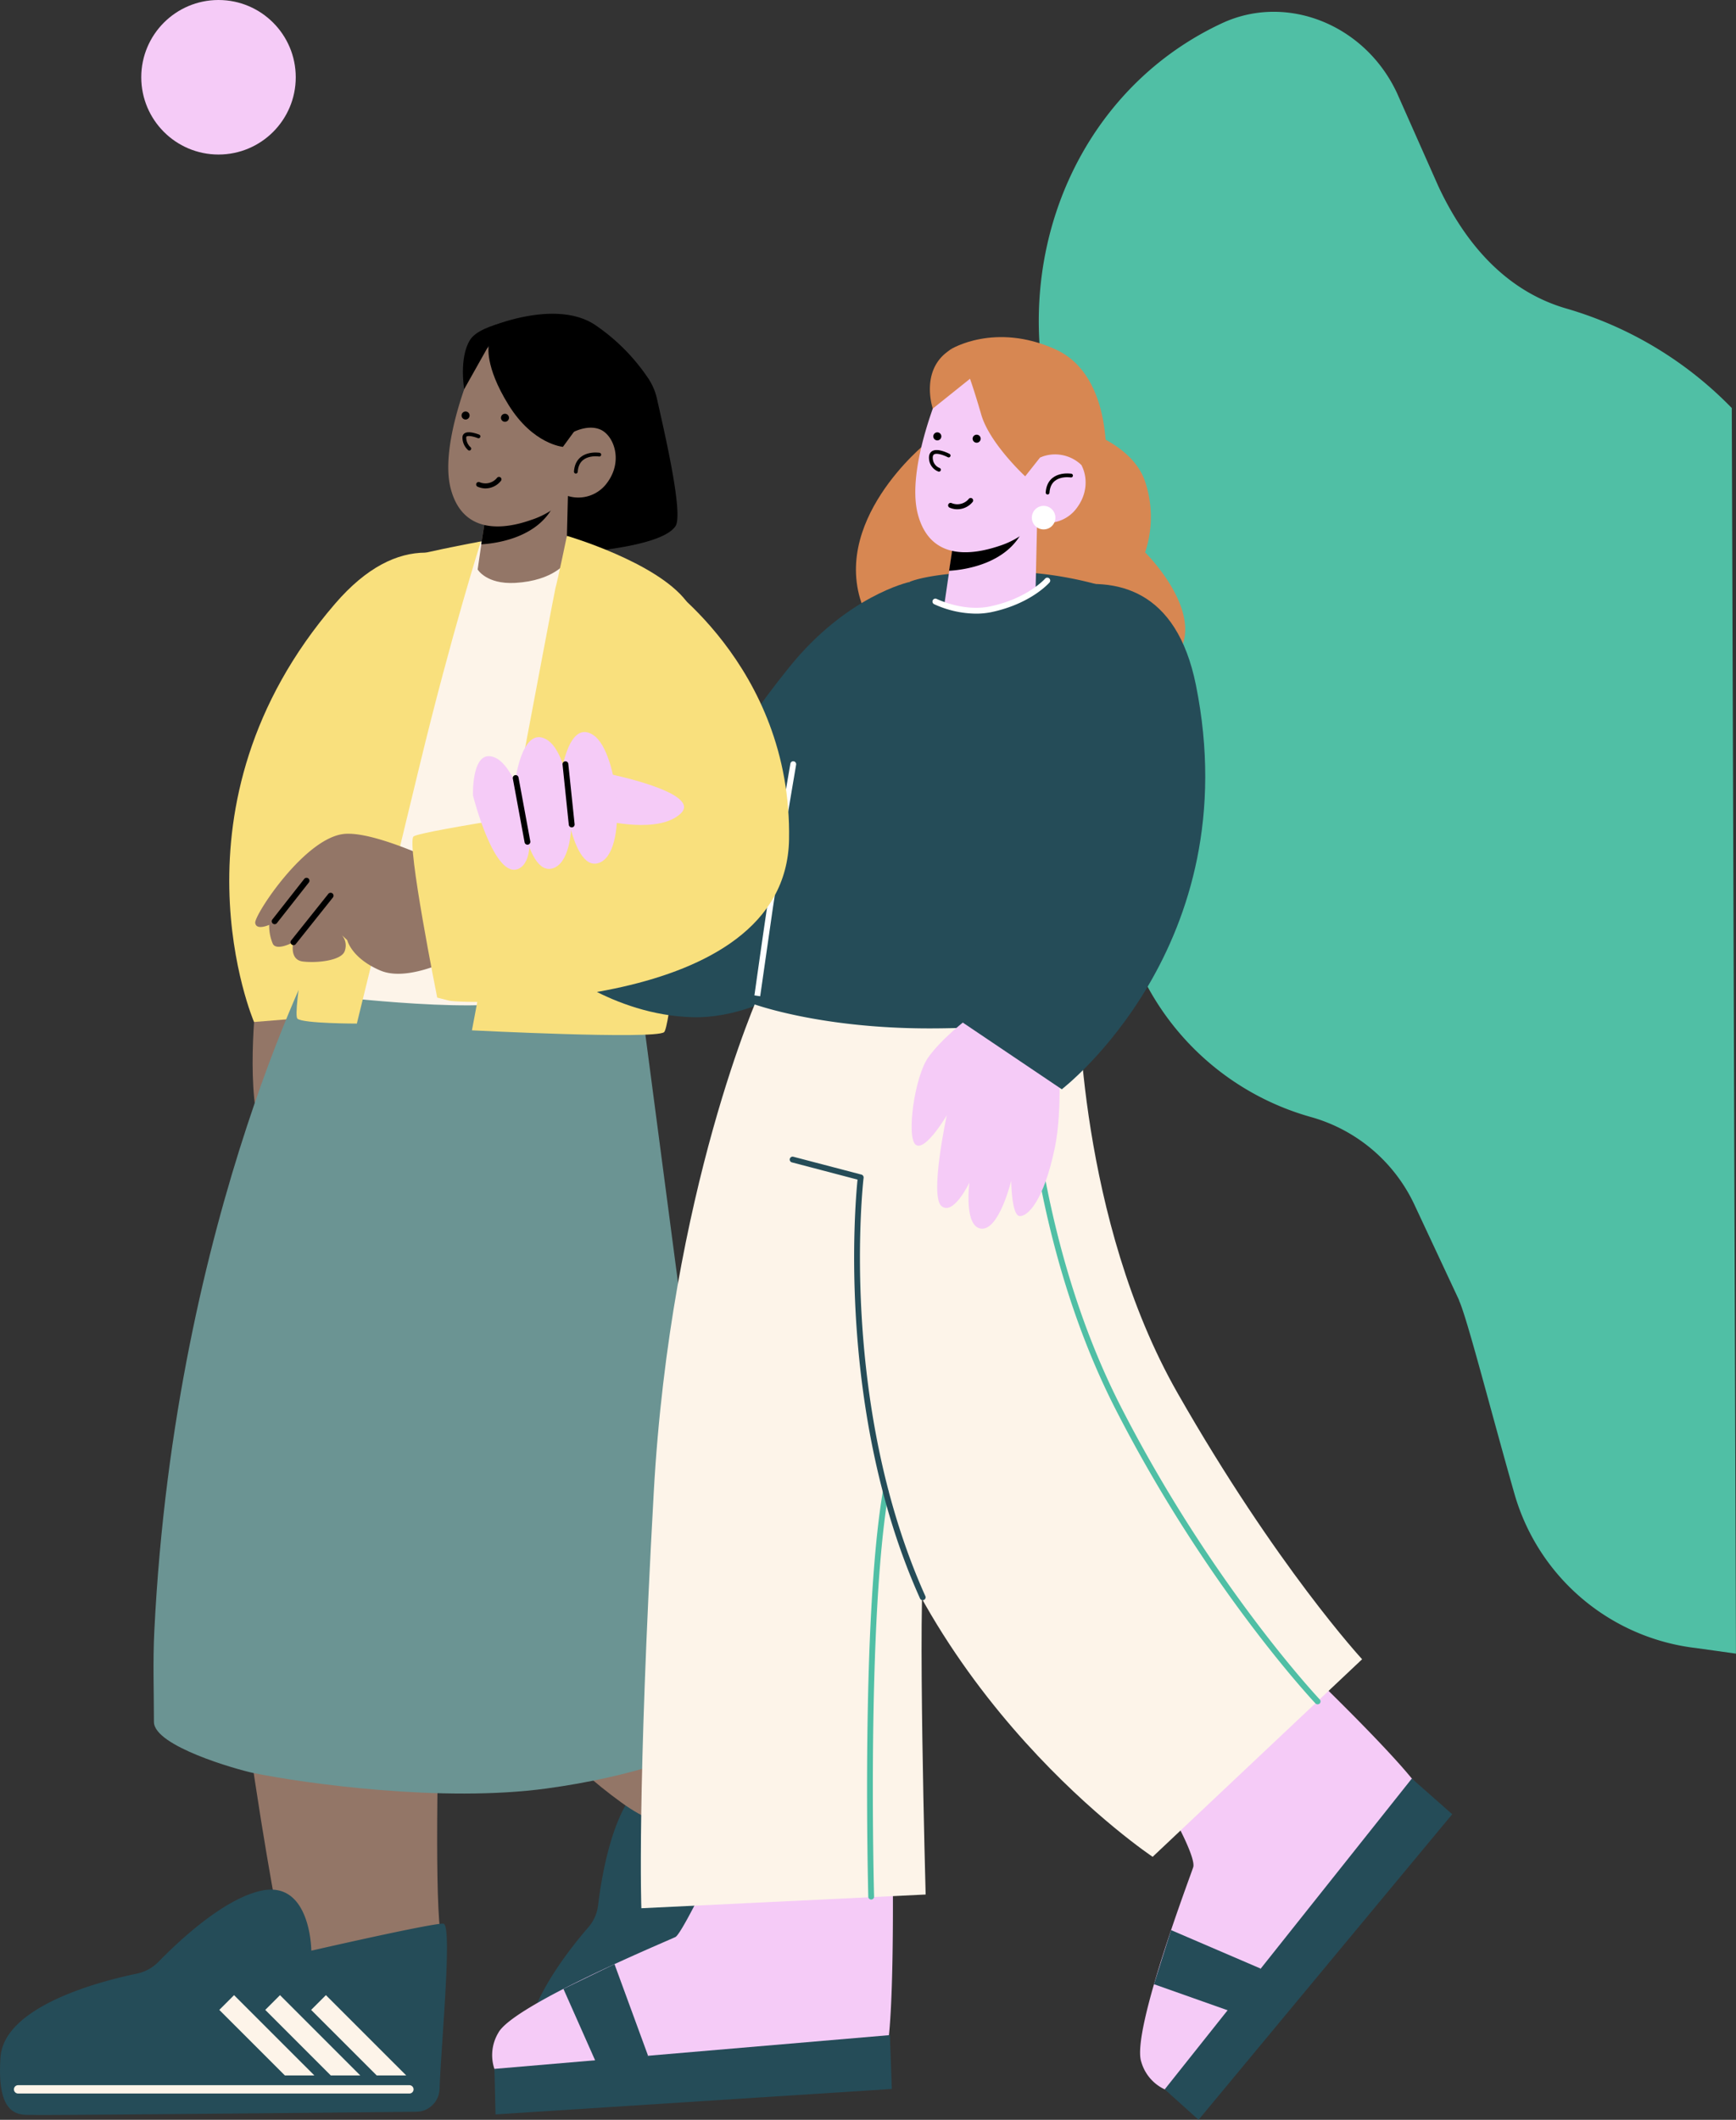 <svg id="Layer_1" data-name="Layer 1" xmlns="http://www.w3.org/2000/svg" width="349.49" height="426.62" viewBox="0 0 349.49 426.62">
  <rect x="0" y="0" width="349.49" height="426.62" fill="#333333" stroke="none"/>
  <defs>
    <style>
      .clse-1 {
        fill: #50bfa5;
      }

      .clse-2 {
        fill: #937667;
      }

      .clse-3 {
        fill: #f9e07d;
      }

      .clse-4 {
        fill: #254c58;
      }

      .clse-5 {
        fill: #d78752;
      }

      .clse-6 {
        fill: #f5cbf7;
      }

      .clse-7 {
        fill: #fdf4e9;
      }

      .clse-8 {
        fill: #6b9493;
      }

      .clse-9 {
        fill: #fff;
      }

      .clse-10, .clse-11 {
        fill: none;
        stroke-linecap: round;
      }

      .clse-10 {
        stroke: #000;
        stroke-linejoin: round;
        stroke-width: 0.76px;
      }

      .clse-11 {
        stroke: #fdf4e9;
        stroke-miterlimit: 10;
        stroke-width: 1.68px;
      }
    </style>
  </defs>
  <path class="clse-1" d="M1311.22,474.71l-8.89-19a32.76,32.76,0,0,0-20.83-17.87A54,54,0,0,1,1247,408.61l-6.28-13.43c-4.43-9.47-3.73-20.55,2.1-28.65a32.34,32.34,0,0,0,2.6-32.54l-11.9-25.47c-16.29-34.83-2.9-75.5,29.9-90.82,13-6.09,28.81.19,35.27,14l8.35,18.81c7.09,15.15,16.71,22,25.85,24.61a76,76,0,0,1,33.21,20l.84,250.68-8-1.12a43.24,43.24,0,0,1-36.58-31c-4.79-16.78-9.55-35.47-11.17-38.95" transform="translate(-1017.46 -213)"/>
  <g>
    <path class="clse-2" d="M1069.4,410.43s-2.34,17.17-.14,27.82,5.35,13.78,7,13.67,1.74-7.08,1.74-7.08,2.34,10,5.9,9.67,2.48-9.27,2.48-9.27,3.13,6.77,5.58,4.79-.93-18.27-.93-18.27,4.31,7.44,6.22,5.94.31-13.65-2.39-17.55-8.12-8.08-8.12-8.08Z" transform="translate(-1017.46 -213)"/>
    <path class="clse-3" d="M1068.6,418.68s-18.69-43.52,16.29-84.15c25.67-29.83,47.23,14.55,47.23,14.55s-17.74,15.95-24.75,28.73c-6.92,12.6-13.77,38.84-13.77,38.84Z" transform="translate(-1017.46 -213)"/>
    <path d="M1116.72,278.56s13.08-5.43,20.79,0A39.77,39.77,0,0,1,1148,289.2a12.22,12.22,0,0,1,1.73,4.09c1.27,5.75,5.4,23.08,3.72,25.6-3.55,5.33-28.58,5.89-28.58,5.89l.91-33.94Z" transform="translate(-1017.46 -213)"/>
    <path class="clse-2" d="M1073.65,600.24s-17.11-88.48-7-105,41.31.53,41.31.53-4.49,100-1.42,108.3-27.33,7.18-27.33,7.18Z" transform="translate(-1017.46 -213)"/>
    <path class="clse-4" d="M1101.42,638a4.73,4.73,0,0,0,4.53-4.66c.42-10.24,2.62-33.13.75-33.2-2.38-.1-26.56,5.44-26.56,5.44s-.1-14.21-10.08-12.07c-7.65,1.65-16.79,10.31-20.63,14.25a8.62,8.62,0,0,1-4.4,2.44c-7.12,1.47-26.77,6.46-27.47,16.86-.86,12.72,4.3,11.47,6.68,11.57C1026.29,638.73,1084.87,638.18,1101.42,638Z" transform="translate(-1017.46 -213)"/>
    <path class="clse-4" d="M1195,589.17a4.51,4.51,0,0,0,.73-6.18c-5.63-8-17.28-26.74-18.75-25.71-1.87,1.31-17,19.6-17,19.6s-8.35-10.76-14.69-3.32c-4.87,5.7-6.79,17.62-7.42,22.85a8.22,8.22,0,0,1-1.93,4.42c-4.57,5.26-16.61,20.5-11.1,28.83,6.75,10.18,10,6.22,11.82,4.91C1138.21,633.44,1182.48,598.93,1195,589.17Z" transform="translate(-1017.46 -213)"/>
    <path class="clse-2" d="M1093.76,479.42s3.6,63.73,48.85,96.38c36.3,26.2,10.64-75.18,10.64-75.18l-30.7-21.2Z" transform="translate(-1017.46 -213)"/>
    <path class="clse-5" d="M1203.84,302.23s-19.91,16-12.35,33.68c7.32,17.13,22.12,9.15,22.12,9.15L1212.38,305Z" transform="translate(-1017.46 -213)"/>
    <path class="clse-5" d="M1234.7,299.26s10.7,2.88,13.29,10.66a22.43,22.43,0,0,1,0,14.25s14.71,14.46,4.42,22.91-26.16,4.59-26.16,4.59l-6-53.39Z" transform="translate(-1017.46 -213)"/>
    <path class="clse-6" d="M1164,582.78s-9.06,19.3-10.56,20.05-32.7,13.67-35.67,19.3a8.75,8.75,0,0,0,.49,9.68s74.57-2.8,77-4.29,1.92-39.13,1.92-39.13Z" transform="translate(-1017.46 -213)"/>
    <polygon class="clse-4" points="99.54 416.37 179.16 409.57 179.54 420.41 99.76 425.53 99.54 416.37"/>
    <polygon class="clse-4" points="113.43 400.27 123.71 395.29 130.47 413.73 120.74 416.75 113.43 400.27"/>
    <path class="clse-6" d="M1254.85,580.88s3.32,6.29,2.83,7.89-12.52,33.15-10.46,39.18a8.75,8.75,0,0,0,7.37,6.3s49.18-56.14,49.78-58.93-22.49-25-22.49-25Z" transform="translate(-1017.46 -213)"/>
    <polygon class="clse-4" points="234.48 420.49 284.23 357.94 292.36 365.12 241.29 426.62 234.48 420.49"/>
    <polygon class="clse-4" points="232.32 399.33 235.76 388.44 253.8 396.19 249.31 405.34 232.32 399.33"/>
    <path class="clse-7" d="M1234.57,413.75s0,44.61,19.94,79.58,37.17,53.6,37.17,53.6l-42.17,39.76s-48.28-32.11-60.22-88.12-.22-86.65-.22-86.65Z" transform="translate(-1017.46 -213)"/>
    <path class="clse-8" d="M1164.11,546.84c.1.66.22,1.38.37,2.16.88,4.56,3.14,11.72.31,13.13-7.87,3.92-20,8.45-37.22,10.8-21,2.89-48.76-1-59.12-3.11-3.25-.68-20-5.4-20-10.28,0-6-.23-12.14.08-18.32,4.16-84.35,34.08-139.61,34.08-139.61l4.62-.53,27.92,11.48,29.69-10.76S1161.08,525.87,1164.11,546.84Z" transform="translate(-1017.46 -213)"/>
    <path class="clse-7" d="M1085.28,413.61s38.88,4.58,39.64-1.2c1.73-13.2,11.62-82.52,11.62-82.52l-5.89-9.31L1114.27,322s-11.45,1.76-20.27,25.93S1085.28,413.61,1085.28,413.61Z" transform="translate(-1017.46 -213)"/>
    <path class="clse-2" d="M1131.79,312.82l-.33,13.29s-2.49,3.76-10.28,4.2c-5.81.32-7.56-2.7-7.56-2.7l1.69-11.59,14.12-2.74Z" transform="translate(-1017.46 -213)"/>
    <path d="M1129.43,313.28a4.8,4.8,0,0,1-.42,1.27c-3.14,6.57-11.31,7.8-14.66,8l1-6.54Z" transform="translate(-1017.46 -213)"/>
    <path class="clse-2" d="M1113.11,285.65s-7.4,16.49-4.88,25.81,11,8,16.09,6.2a16.83,16.83,0,0,0,7.48-4.84,7.15,7.15,0,0,0,7.93-2.72c3.21-4.37,1.31-9.45-1.39-10.64s-5.93.74-5.93.74l2.57-4.79S1124.61,270.86,1113.11,285.65Z" transform="translate(-1017.46 -213)"/>
    <path d="M1130.79,302.93s-6-.48-10.93-8.41-4-12-4-12l-4.95,8.8s-1.08-6.3,1.18-9.91,12.81-4.56,12.81-4.56l7.52,5.61,4.13,12.59Z" transform="translate(-1017.46 -213)"/>
    <path class="clse-3" d="M1112.47,420.36s16.58-88.22,16.81-89c.47-1.65,2.31-10.52,2.31-10.52s18,5.24,24.05,13.16c4.39,5.75-2.41,85.26-4.5,86.74S1112.47,420.36,1112.47,420.36Z" transform="translate(-1017.46 -213)"/>
    <path class="clse-4" d="M1128.5,406.81s12.13,10.51,28.48,10.91,32.92-14.64,32.92-14.64l10.64-72.95s-12.59,2.73-24.22,17.18c-13,16.13-15.74,24.44-15.74,24.44Z" transform="translate(-1017.46 -213)"/>
    <path class="clse-7" d="M1170.37,412.82s-17.91,39.62-21.3,100.56-2.49,83.66-2.49,83.66l57.23-2.76s-1.69-61.24-.22-67.36c2.35-9.71-13.14-108.35-13.14-108.35Z" transform="translate(-1017.46 -213)"/>
    <path class="clse-4" d="M1170.59,398.7l-1.7,16.27s13.31,5,35.64,5,36.25-3.81,36.25-3.81l5.91-82.74A75.05,75.05,0,0,0,1218,328c-13.52.18-17.45,2.12-17.45,2.12Z" transform="translate(-1017.46 -213)"/>
    <path class="clse-3" d="M1089.3,419s4.88-19.8,12.63-51.9c6.41-26.49,12.34-45.13,12.34-45.13s-14.25,2.61-18,4.15-11.18,25.33-13.54,47.45-6.51,43.47-5.38,44.45S1089.3,419,1089.3,419Z" transform="translate(-1017.46 -213)"/>
    <path class="clse-9" d="M1170.5,413.5l-1.16-.17s1.46-10.43,2.49-17.34c2.12-14.11,4.72-29.14,4.75-29.29a.57.57,0,0,1,.68-.48.58.58,0,0,1,.47.68c0,.15-2.63,15.17-4.74,29.26C1172,403.06,1170.5,413.5,1170.5,413.5Z" transform="translate(-1017.46 -213)"/>
    <path class="clse-6" d="M1226.25,317.91l-.3,13.53s-2.52,3.83-10.45,4.3c-5.9.34-7.94-1-7.94-1l1-6.84,1-6.66,14.36-2.82Z" transform="translate(-1017.46 -213)"/>
    <path d="M1223.85,318.39a4.62,4.62,0,0,1-.43,1.29c-3.17,6.69-11.48,8-14.89,8.19l1-6.66Z" transform="translate(-1017.46 -213)"/>
    <path class="clse-6" d="M1207.16,290.32s-7.47,16.8-4.89,26.28,11.23,8,16.4,6.26a17.17,17.17,0,0,0,7.59-4.94,7.28,7.28,0,0,0,8.06-2.8c3.25-4.46,1.3-9.62-1.44-10.82s-6,.77-6,.77l2.6-4.88S1218.82,275.24,1207.16,290.32Z" transform="translate(-1017.46 -213)"/>
    <path class="clse-1" d="M1282.71,556a.58.58,0,0,1-.42-.18c-.22-.23-21.76-23.1-40.2-59.12s-18.83-76.32-18.83-76.73a.59.59,0,0,1,1.17,0c0,.4.38,40.38,18.71,76.19s39.78,58.62,40,58.85a.6.6,0,0,1,0,.83A.64.64,0,0,1,1282.71,556Z" transform="translate(-1017.46 -213)"/>
    <path class="clse-1" d="M1192.85,595.29a.59.59,0,0,1-.59-.57c0-.55-1.5-55.36,2.94-81.61a.58.58,0,0,1,.67-.48.59.59,0,0,1,.48.68c-4.42,26.14-2.93,80.83-2.92,81.38a.58.58,0,0,1-.57.6Z" transform="translate(-1017.46 -213)"/>
    <path class="clse-5" d="M1235.11,306.53a7.65,7.65,0,0,0-8.26-1.46l-3,3.79s-7.16-6.61-8.84-12.4c-1.41-4.87-2.27-7.23-2.27-7.23l-7.49,6s-2.4-7,2.53-11.11c.38-.3.75-.59,1.11-.83,5.18,1.54,10.64,3.46,16.26,5.73,3.44,1.39,6.77,2.84,9.92,4.32C1236.9,299.72,1235.11,306.53,1235.11,306.53Z" transform="translate(-1017.46 -213)"/>
    <path class="clse-2" d="M1114.2,390.68S1095,380.32,1087,380.81s-18.35,16.32-18.16,17.92,2.82.4,2.82.4a9.06,9.06,0,0,0,.74,3.85c.81,1.45,4.11-.35,4.11-.35s-.86,3.51,1.88,3.87,8-.14,8.51-2.22a3.22,3.22,0,0,0-.6-3.07l1.07,1s.82,3.62,6.66,6.11,15.56-2.92,15.56-2.92Z" transform="translate(-1017.46 -213)"/>
    <path d="M1072.75,399a.59.59,0,0,1-.36-.13.58.58,0,0,1-.1-.82l6.42-8.17a.6.6,0,0,1,.83-.09.58.58,0,0,1,.09.82l-6.42,8.16A.59.59,0,0,1,1072.75,399Z" transform="translate(-1017.46 -213)"/>
    <path d="M1076.54,403.21a.58.58,0,0,1-.37-.13.59.59,0,0,1-.09-.82l7.48-9.37a.6.6,0,0,1,.83-.09.59.59,0,0,1,.09.82L1077,403A.58.58,0,0,1,1076.54,403.21Z" transform="translate(-1017.46 -213)"/>
    <path class="clse-3" d="M1149.47,329s27.46,17.72,26.84,52.94-66,33.07-68.41,32.45l-2.42-.62s-6.26-31.26-4.76-32.43,36.61-6.36,36.61-6.36Z" transform="translate(-1017.46 -213)"/>
    <g>
      <path class="clse-6" d="M1139.81,368.7s19.07,3.81,14.71,8-15.26,1.45-15.26,1.45Z" transform="translate(-1017.46 -213)"/>
      <path class="clse-6" d="M1130.47,368.59S1132,357.51,1137,361s7,23.66,1,25.68S1130.47,368.59,1130.47,368.59Z" transform="translate(-1017.46 -213)"/>
      <path class="clse-6" d="M1121.28,369.6s1.51-11.08,6.54-7.56,7,23.67,1,25.69S1121.28,369.6,1121.28,369.6Z" transform="translate(-1017.46 -213)"/>
      <path class="clse-6" d="M1112.68,373.1s-.35-9.89,4.57-7.57,9.72,19.57,4.75,22.24S1112.68,373.1,1112.68,373.1Z" transform="translate(-1017.46 -213)"/>
    </g>
    <path d="M1123.64,383a.59.59,0,0,1-.57-.48l-2.37-12.84a.58.58,0,0,1,1.15-.21l2.37,12.84a.59.59,0,0,1-.47.68Z" transform="translate(-1017.46 -213)"/>
    <path d="M1132.56,379.51a.59.59,0,0,1-.59-.52l-1.26-12.13a.58.58,0,0,1,.52-.64.57.57,0,0,1,.64.52l1.27,12.13a.58.58,0,0,1-.52.64Z" transform="translate(-1017.46 -213)"/>
    <path class="clse-9" d="M1229.93,317.19a2.37,2.37,0,1,0-2.37,2.36A2.37,2.37,0,0,0,1229.93,317.19Z" transform="translate(-1017.46 -213)"/>
    <path class="clse-5" d="M1208.89,283.28s8.81-5.48,21,0,10.14,24.44,10.14,24.44l-11.74-10.23-14.72-11.87Z" transform="translate(-1017.46 -213)"/>
    <path d="M1115,311.29a4,4,0,0,0,3.31-1.52.48.48,0,0,0-.09-.69.5.5,0,0,0-.7.09,3,3,0,0,1-3.51.87.51.51,0,0,0-.65.26.5.5,0,0,0,.27.66A4.33,4.33,0,0,0,1115,311.29Z" transform="translate(-1017.46 -213)"/>
    <circle cx="101.66" cy="84.08" r="0.81"/>
    <circle cx="93.73" cy="83.62" r="0.81"/>
    <path class="clse-10" d="M1113.79,300.82s-2.9-1.16-2.85.27a3,3,0,0,0,1,2.2" transform="translate(-1017.46 -213)"/>
    <path class="clse-10" d="M1138.11,304.5s-4.45-.73-4.72,3.43" transform="translate(-1017.46 -213)"/>
    <path d="M1210,315.49a4,4,0,0,0,3.31-1.52.5.5,0,0,0-.79-.6,3,3,0,0,1-3.51.87.5.5,0,0,0-.39.92A4,4,0,0,0,1210,315.49Z" transform="translate(-1017.46 -213)"/>
    <circle cx="196.62" cy="88.29" r="0.81"/>
    <circle cx="188.7" cy="87.82" r="0.81"/>
    <path class="clse-10" d="M1208.44,304.68s-4.11-2.17-3.52,1a2.55,2.55,0,0,0,1.57,1.86" transform="translate(-1017.46 -213)"/>
    <path class="clse-10" d="M1233.08,308.71s-4.45-.74-4.72,3.43" transform="translate(-1017.46 -213)"/>
    <path class="clse-6" d="M1229.79,416.29s2.23,17.18,0,27.82-5.45,13.74-7.07,13.63-1.69-7.09-1.69-7.09-2.41,9.93-6,9.62-2.41-9.28-2.41-9.28-3.18,6.74-5.62,4.74,1.06-18.26,1.06-18.26-4.36,7.41-6.26,5.9-.22-13.65,2.51-17.53,8.18-8,8.18-8Z" transform="translate(-1017.46 -213)"/>
    <path class="clse-4" d="M1231.22,432.22s37.59-28.81,27-81.36c-7.8-38.57-48.32-10.42-48.32-10.42s7.67,22.59,7.53,37.17c-.13,14.37-7,40.61-7,40.61Z" transform="translate(-1017.46 -213)"/>
    <path class="clse-4" d="M1203.21,535.05a.59.59,0,0,1-.53-.35c-16.72-37.21-13.1-79.22-12.58-84.3l-13.22-3.47a.58.58,0,1,1,.3-1.13l13.7,3.59a.6.6,0,0,1,.44.64c-.06.44-5.17,45,12.43,84.19a.59.59,0,0,1-.3.78A.64.64,0,0,1,1203.21,535.05Z" transform="translate(-1017.46 -213)"/>
    <path class="clse-9" d="M1213.9,336.5a20.57,20.57,0,0,1-8.39-1.91.59.59,0,0,1-.26-.79.57.57,0,0,1,.78-.26c.06,0,5.34,2.63,10.76,1.5,7.53-1.58,11.06-5.57,11.09-5.61a.59.59,0,0,1,.89.77c-.15.17-3.79,4.32-11.74,6A15.52,15.52,0,0,1,1213.9,336.5Z" transform="translate(-1017.46 -213)"/>
  </g>
  <circle class="clse-6" cx="43.99" cy="15.55" r="15.55"/>
  <line class="clse-11" x1="3.64" y1="420.49" x2="82.42" y2="420.49"/>
  <polygon class="clse-7" points="44.15 404.5 57.35 417.69 63.29 417.69 47.12 401.53 44.15 404.5"/>
  <polygon class="clse-7" points="53.4 404.5 66.59 417.69 72.53 417.69 56.37 401.53 53.4 404.5"/>
  <polygon class="clse-7" points="65.61 401.53 62.64 404.5 75.84 417.69 81.78 417.69 65.61 401.53"/>
</svg>
